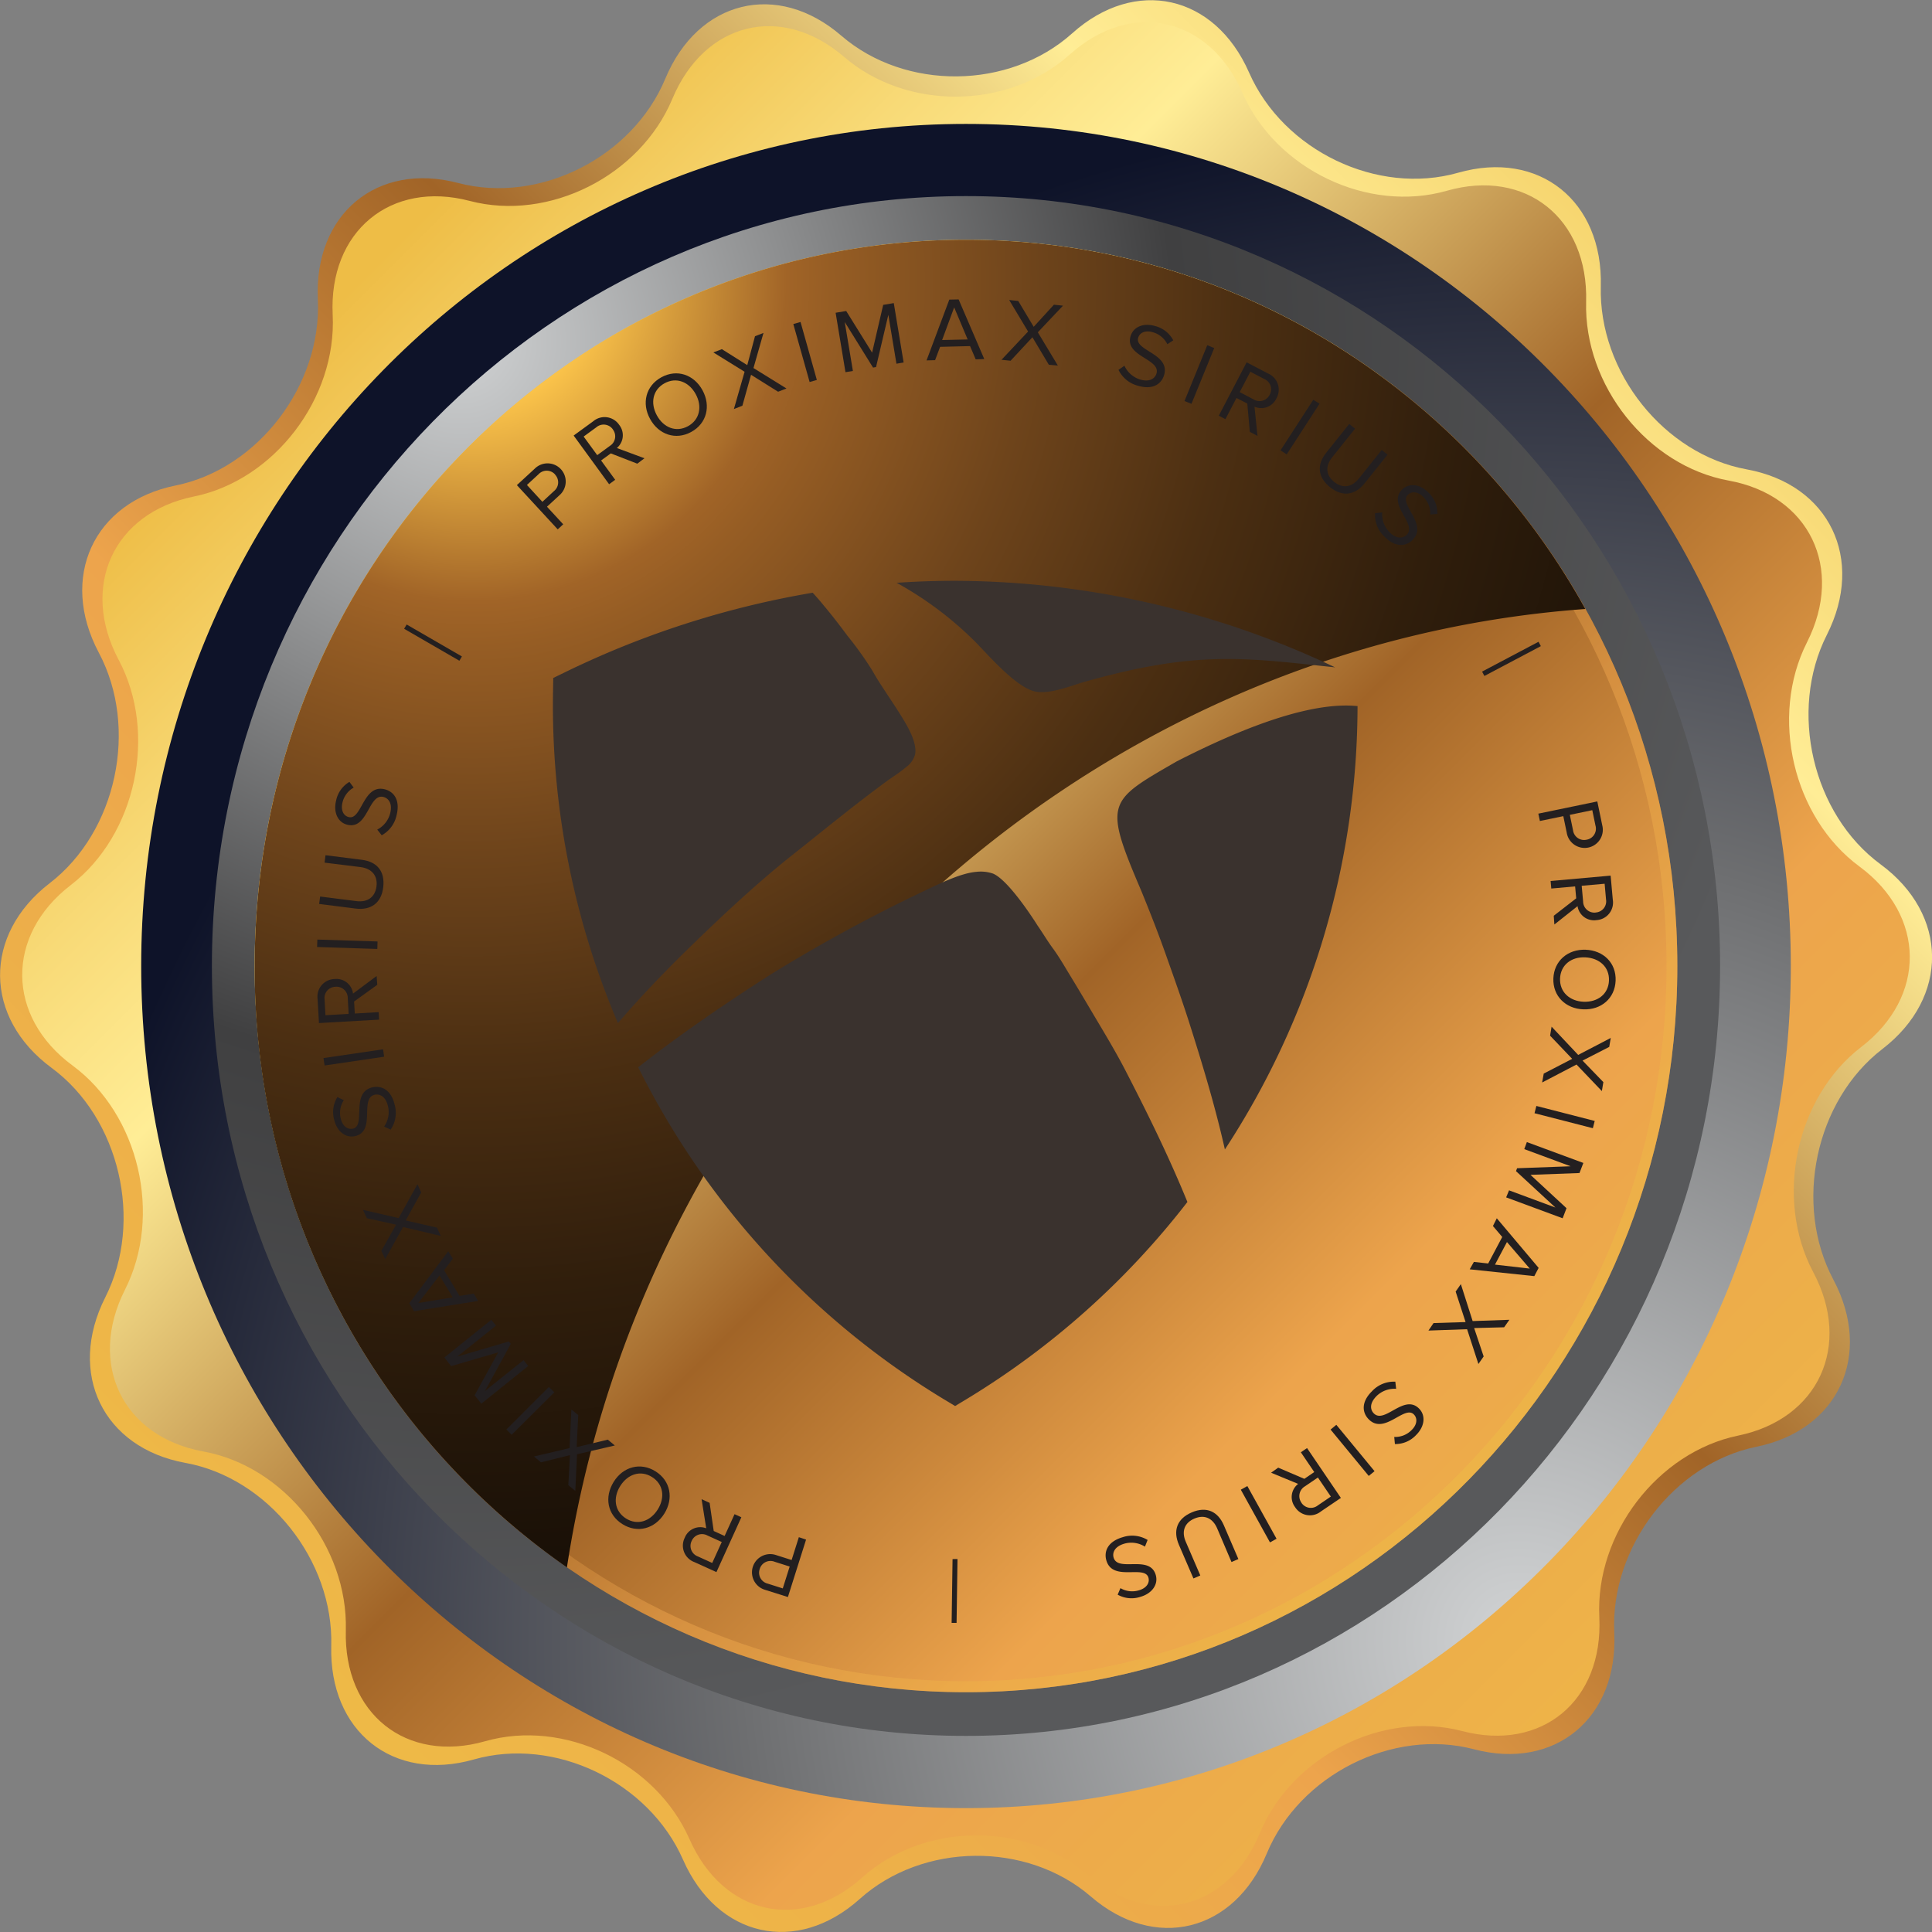 <svg xmlns="http://www.w3.org/2000/svg" xmlns:xlink="http://www.w3.org/1999/xlink" viewBox="0 0 500 500"><rect x="0" y="0" width="500" height="500" fill="#808080" stroke="none"/><defs><style>.cls-1{isolation:isolate;}.cls-2{fill:url(#linear-gradient);}.cls-3{fill:url(#linear-gradient-2);}.cls-4{fill:url(#radial-gradient);}.cls-5{fill:url(#radial-gradient-2);}.cls-6{fill:url(#linear-gradient-3);}.cls-7{opacity:0.5;fill:url(#linear-gradient-4);}.cls-7,.cls-8{mix-blend-mode:screen;}.cls-8{fill:url(#radial-gradient-3);}.cls-9{fill:#3a322e;fill-rule:evenodd;}.cls-10{fill:#231f20;}</style><linearGradient id="linear-gradient" x1="469.57" y1="30.43" x2="52.94" y2="447.07" gradientUnits="userSpaceOnUse"><stop offset="0" stop-color="#eebd46"/><stop offset="0.12" stop-color="#f8da77"/><stop offset="0.21" stop-color="#ffed96"/><stop offset="0.45" stop-color="#a16427"/><stop offset="0.67" stop-color="#eda44c"/><stop offset="1" stop-color="#eebd46"/></linearGradient><linearGradient id="linear-gradient-2" x1="82.76" y1="82.76" x2="474.43" y2="474.44" xlink:href="#linear-gradient"/><radialGradient id="radial-gradient" cx="-3974.38" cy="-2398.43" r="388.7" gradientTransform="translate(-3581.32 -2021.91) rotate(180) scale(1 1.02)" gradientUnits="userSpaceOnUse"><stop offset="0" stop-color="#d1d3d4"/><stop offset="0.52" stop-color="#6d6e70"/><stop offset="1" stop-color="#0e1329"/></radialGradient><radialGradient id="radial-gradient-2" cx="119.2" cy="86.58" r="355.37" gradientTransform="translate(0 -0.03) scale(1 1.02)" gradientUnits="userSpaceOnUse"><stop offset="0" stop-color="#d0d2d3"/><stop offset="0.52" stop-color="#404041"/><stop offset="1" stop-color="#58595b"/></radialGradient><linearGradient id="linear-gradient-3" x1="105.49" y1="105.49" x2="464.38" y2="464.37" xlink:href="#linear-gradient"/><linearGradient id="linear-gradient-4" x1="118.46" y1="118.46" x2="381.54" y2="381.54" xlink:href="#linear-gradient"/><radialGradient id="radial-gradient-3" cx="122.29" cy="71.28" r="581.05" gradientTransform="translate(0 -0.03) scale(1 1.02)" gradientUnits="userSpaceOnUse"><stop offset="0" stop-color="#fff1d2"/><stop offset="0.05" stop-color="#ffc84c"/><stop offset="0.14" stop-color="#a16427"/><stop offset="0.16" stop-color="#965d24"/><stop offset="0.25" stop-color="#6e441b"/><stop offset="0.34" stop-color="#4c2f12"/><stop offset="0.44" stop-color="#301e0c"/><stop offset="0.55" stop-color="#1b1107"/><stop offset="0.66" stop-color="#0c0703"/><stop offset="0.8" stop-color="#030201"/><stop offset="1"/></radialGradient></defs><title>Artboard 1 copy 2</title><g class="cls-1"><g id="Layer_1" data-name="Layer 1"><path class="cls-2" d="M327.84,479.69c-8.47,20.4-29,25.4-45.54,11.12s-43.49-14-59.79.63-36.88,10-45.75-10.17-33.23-31.88-54.13-25.92-37.5-7.28-36.9-29.43S69.35,382.48,48,378.6s-30.7-23.17-20.75-42.86,3.71-46.4-13.89-59.37-17.81-34.48-.49-47.81,23.06-40.16,12.71-59.63-1.38-39,19.89-43.29,37.84-26,36.79-48.11,15.3-35.7,36.32-30.17,45.13-6.65,53.6-27,29-25.4,45.55-11.12,43.47,14,59.76-.62,36.89-10.06,45.77,10.16,33.22,31.88,54.12,25.92,37.5,7.28,36.91,29.43,16.38,43.44,37.75,47.34,30.7,23.17,20.74,42.85-3.7,46.4,13.9,59.36,17.81,34.48.47,47.81-23.05,40.16-12.7,59.64,1.38,38.95-19.89,43.29-37.83,26-36.79,48.1-15.3,35.71-36.3,30.19S336.3,459.3,327.84,479.69Z"/><path class="cls-3" d="M326.05,474.41c-8.27,19.94-28.3,24.82-44.5,10.87s-42.49-13.68-58.4.61-36,9.82-44.71-9.93S146,444.81,125.56,450.63s-36.64-7.11-36.06-28.75-16-42.45-36.88-46.24-30-22.64-20.27-41.88,3.62-45.33-13.57-58-17.4-33.68-.47-46.7,22.52-39.25,12.41-58.27-1.36-38.06,19.44-42.29,37-25.39,35.94-47,15-34.89,35.48-29.5S165.67,45.51,174,25.59,202.24.77,218.45,14.72s42.47,13.69,58.39-.6,36.05-9.83,44.71,9.93S354,55.2,374.43,49.37s36.65,7.12,36.06,28.75,16,42.45,36.88,46.25,30,22.64,20.27,41.88-3.61,45.32,13.58,58,17.4,33.7.46,46.71-22.52,39.25-12.41,58.28,1.36,38-19.43,42.29-37,25.37-35.94,47S399,453.39,378.42,448,334.32,454.49,326.05,474.41Z"/><path class="cls-4" d="M36.54,250C36.54,129.64,132.11,32.07,250,32.07S463.46,129.64,463.46,250,367.89,467.94,250,467.94,36.54,370.37,36.54,250Z"/><path class="cls-5" d="M445.16,250c0,110.05-87.38,199.25-195.16,199.25S54.84,360.05,54.84,250,142.22,50.75,250,50.75,445.16,140,445.16,250Z"/><path class="cls-6" d="M434.09,250c0,103.8-82.42,187.94-184.08,187.94S65.91,353.8,65.91,250,148.33,62.05,250,62.05,434.09,146.2,434.09,250Z"/><path class="cls-7" d="M250,64.89c100,0,181.3,83,181.3,185.11S350,435.1,250,435.1,68.7,352.07,68.7,250,150,64.89,250,64.89m0-2.84c-101.68,0-184.1,84.15-184.1,188S148.33,437.94,250,437.94,434.09,353.8,434.09,250,351.67,62.05,250,62.05Z"/><path class="cls-8" d="M410.29,157.61c-31.6-57-91.52-95.56-160.28-95.56-101.68,0-184.1,84.15-184.1,188a188.82,188.82,0,0,0,80.81,155.59C167,272.8,277.33,167.2,410.29,157.61Z"/><path class="cls-9" d="M280.33,176.56c29.57-8.42,42.13-6.26,65.2-3.85a231,231,0,0,0-98.32-22.4q-7.59,0-15.16.52a90.8,90.8,0,0,1,20.42,15.34c3.52,3.58,10.73,12,15.68,12.84,3.76.66,9.32-1.64,12.18-2.45"/><path class="cls-9" d="M317,297.48c-2.56-11.39-6-22.7-9.47-33.57-1.83-5.67-3.84-11.28-5.83-16.9s-4.08-10.94-6.29-16.34c-9.87-23.13-8.85-23.25,9.19-33.66,12.25-6.24,31.51-15.06,45.3-14.38l1.43.1A210,210,0,0,1,317,297.48"/><path class="cls-9" d="M165.19,276.19c11.72-9.23,24.84-18,34.37-24.07a412.2,412.2,0,0,1,39.34-21.41c4.18-2,9.77-4.77,13.81-5.08a9.71,9.71,0,0,1,4.29.46c4.33,1.83,11.58,13.53,11.58,13.53l.09.12c1.29,1.88,2.46,3.86,3.82,5.7s2.76,4.2,4,6.27c1.91,3.12,3.78,6.26,5.64,9.41,3,5.08,6.28,10.42,9,15.66,4.49,8.71,10.78,21.07,16.17,34.29a209.58,209.58,0,0,1-57.12,51l-3,1.81-3-1.81a209.93,209.93,0,0,1-79-85.84"/><path class="cls-9" d="M210.33,153.4c1.08,1.18,2.1,2.36,3,3.47,2.08,2.48,4.08,5.09,6,7.68a88.67,88.67,0,0,1,6.51,9.13c2.75,5,8.58,12.51,10.31,17.13,0,0,1.1,2.65.66,4.48a6.1,6.1,0,0,1-2.16,3.13c-2.24,1.84-3.34,2.43-5.25,3.82C221,208.39,213,215,204.84,221.45c-9.13,7.25-18.2,15.79-26.57,23.92C172.5,251,166,257.68,159.92,264.78A209.59,209.59,0,0,1,143.12,179l.06-3.54,3.18-1.55a236,236,0,0,1,64-20.52"/><path class="cls-10" d="M144.34,137l-10.57-11.45,4.6-4.24a4.7,4.7,0,1,1,6.37,6.9l-3.18,2.93,4.2,4.55Zm-.67-14.19a2.89,2.89,0,0,0-4.3-.07l-3,2.77,4,4.36,3-2.78A2.9,2.9,0,0,0,143.67,122.85Z"/><path class="cls-10" d="M164.93,120l-6.85-2.66-2.52,1.83,3.65,5-1.57,1.15-9.18-12.6,5.06-3.69a4.55,4.55,0,0,1,6.72.92,4.31,4.31,0,0,1-.6,6l7.15,2.65Zm-6.32-8.87a2.9,2.9,0,0,0-4.26-.56l-3.3,2.41,3.51,4.81,3.3-2.41A2.91,2.91,0,0,0,158.61,111.15Z"/><path class="cls-10" d="M168.24,108.42c-2.21-4-1.14-8.56,2.92-10.78s8.45-.68,10.65,3.36,1.12,8.58-2.92,10.79S170.45,112.46,168.24,108.42ZM180.05,102c-1.75-3.2-5-4.48-8.06-2.81s-3.74,5.1-2,8.3,5,4.49,8.06,2.81S181.79,105.15,180.05,102Z"/><path class="cls-10" d="M201.37,101.38l-7-4.38-2.24,8-2.2.86,2.77-9.65-8.08-5,2.2-.85,6.57,4.14,2-7.48,2.2-.86L195,95.25l8.54,5.29Z"/><path class="cls-10" d="M209.53,98.86l-4.22-15,1.87-.53,4.22,15Z"/><path class="cls-10" d="M232,94.13l-2.1-12.65L226.72,95l-.78.13-7.32-11.79L220.73,96l-1.92.32-2.55-15.38,2.74-.45,6.7,10.77,2.87-12.36,2.74-.46,2.55,15.37Z"/><path class="cls-10" d="M252.51,93l-1.46-3.43-7.75.19L242,93.21l-2.21.06,5.89-15.73,2.41-.05,6.64,15.43Zm-5.57-13.45L243.82,88l6.61-.15Z"/><path class="cls-10" d="M271.44,94.4l-4.25-7.12-5.65,6.08-2.35-.25,6.88-7.31-4.9-8.16,2.35.25,4,6.69,5.23-5.72,2.35.25L268.59,86l5.18,8.6Z"/><path class="cls-10" d="M289.47,95.72,291,94.65A6.61,6.61,0,0,0,295,98.2c2.66.81,3.95-.37,4.29-1.51,1.17-3.84-8.3-4.4-6.69-9.72.75-2.46,3.45-3.47,6.38-2.58a7.3,7.3,0,0,1,4.66,3.69l-1.53,1a6,6,0,0,0-3.77-3.1c-1.79-.54-3.35,0-3.78,1.44-1,3.36,8.39,4.12,6.7,9.68-.66,2.17-2.8,3.93-6.83,2.71A7.73,7.73,0,0,1,289.47,95.72Z"/><path class="cls-10" d="M306.55,103.78l5.89-14.44,1.8.74-5.89,14.43Z"/><path class="cls-10" d="M323.45,111.76l-.65-7.33L320,103l-2.86,5.48-1.72-.89,7.21-13.82,5.55,2.9a4.54,4.54,0,0,1,2.16,6.42,4.3,4.3,0,0,1-5.68,2.15l.78,7.58Zm5.14-9.6a2.89,2.89,0,0,0-1.38-4.07l-3.62-1.89-2.76,5.28,3.63,1.9A2.91,2.91,0,0,0,328.59,102.16Z"/><path class="cls-10" d="M331.4,116.55l8.47-13.08,1.63,1L333,117.6Z"/><path class="cls-10" d="M343.22,117.17l5.95-7.44,1.52,1.21-5.93,7.41c-1.78,2.22-1.7,4.59.54,6.38s4.58,1.36,6.36-.87l5.92-7.4,1.51,1.21-5.94,7.42c-2.42,3-5.62,3.64-8.93,1S340.82,120.16,343.22,117.17Z"/><path class="cls-10" d="M355.87,132.82l1.85-.21a6.62,6.62,0,0,0,1.83,5.07c1.94,2,3.63,1.58,4.49.75,2.88-2.8-5.15-7.87-1.16-11.75,1.84-1.79,4.69-1.37,6.83.82A7.33,7.33,0,0,1,372,133l-1.84.16a5.94,5.94,0,0,0-1.8-4.54c-1.3-1.34-2.95-1.59-4-.57-2.51,2.45,5.37,7.66,1.19,11.72-1.62,1.58-4.35,2.09-7.29-.93A7.67,7.67,0,0,1,355.87,132.82Z"/><path class="cls-10" d="M383.56,173.81l14.61-7.72.6,1.13-14.61,7.72Z"/><path class="cls-10" d="M398.12,210.57l15.26-3.16,1.27,6.13a4.7,4.7,0,1,1-9.19,1.91l-.88-4.23-6.06,1.25Zm12.52,6.74a2.89,2.89,0,0,0,2.27-3.64l-.83-4-5.81,1.21.83,4A2.89,2.89,0,0,0,410.64,217.31Z"/><path class="cls-10" d="M402.11,237l5.81-4.51-.28-3.09-6.17.55L401.3,228l15.53-1.39.56,6.24a4.55,4.55,0,0,1-4.25,5.28,4.3,4.3,0,0,1-4.87-3.62l-6,4.75Zm10.85-.85a2.89,2.89,0,0,0,2.68-3.36l-.36-4.08-5.94.53.37,4.08A2.91,2.91,0,0,0,413,236.16Z"/><path class="cls-10" d="M410.36,245.79c4.6.18,7.94,3.41,7.76,8s-3.74,7.6-8.34,7.43-7.94-3.44-7.77-8S405.76,245.62,410.36,245.79Zm-.51,13.46c3.65.13,6.42-2,6.55-5.49s-2.47-5.82-6.12-6-6.41,2-6.54,5.49S406.23,259.11,409.85,259.25Z"/><path class="cls-10" d="M399.52,277.84l7.36-3.81-5.72-6,.39-2.33,6.88,7.31,8.43-4.39-.39,2.32-6.91,3.54,5.39,5.57-.39,2.32L408,275.5l-8.9,4.65Z"/><path class="cls-10" d="M397.61,286.22l15.1,3.88-.48,1.88-15.1-3.88Z"/><path class="cls-10" d="M390.54,308.06l12,4.45-10.2-9.42.28-.75,13.86-.51-12-4.44.67-1.82,14.62,5.4-1,2.61-12.68.47,9.32,8.63-1,2.61-14.62-5.41Z"/><path class="cls-10" d="M381.44,326.58l3.7.41,3.64-6.86-2.41-2.84,1-2,10.83,12.84-1.12,2.13-16.72-1.76Zm14.46,1.73L390,321.44l-3.1,5.84Z"/><path class="cls-10" d="M371,342.41l8.29-.26-2.57-7.89,1.35-1.93,3.05,9.56,9.51-.33-1.36,1.94-7.76.2,2.46,7.35L382.61,353l-2.93-9-10,.35Z"/><path class="cls-10" d="M361.11,357.58l.21,1.85a6.59,6.59,0,0,0-5.05,1.85c-2,2-1.58,3.64-.74,4.49,2.81,2.87,7.85-5.18,11.74-1.21,1.8,1.84,1.39,4.69-.8,6.84a7.33,7.33,0,0,1-5.47,2.32l-.17-1.84a5.94,5.94,0,0,0,4.53-1.82c1.34-1.31,1.58-2.95.55-4-2.45-2.5-7.63,5.39-11.7,1.24-1.59-1.62-2.11-4.35.9-7.29A7.71,7.71,0,0,1,361.11,357.58Z"/><path class="cls-10" d="M345.84,368.74l9.89,12-1.5,1.23-9.88-12Z"/><path class="cls-10" d="M330.8,379.83l6.76,2.89,2.57-1.75-3.47-5.12,1.6-1.09,8.76,12.9-5.18,3.51a4.54,4.54,0,0,1-6.68-1.14,4.3,4.3,0,0,1,.8-6l-7-2.89Zm6,9.07a2.9,2.9,0,0,0,4.24.71l3.38-2.3-3.35-4.93-3.38,2.3A2.92,2.92,0,0,0,336.82,388.9Z"/><path class="cls-10" d="M322.81,384.59l7.56,13.64-1.7.94-7.55-13.64Z"/><path class="cls-10" d="M316.72,394.72l3.77,8.76-1.78.77L315,395.54c-1.13-2.62-3.26-3.66-5.9-2.53s-3.35,3.41-2.22,6l3.76,8.72-1.78.77-3.77-8.74c-1.53-3.56-.56-6.68,3.32-8.35S315.2,391.21,316.72,394.72Z"/><path class="cls-10" d="M297,398.54l-.69,1.73a6.61,6.61,0,0,0-5.33-.77c-2.67.78-3.11,2.46-2.78,3.6,1.12,3.86,9.37-.83,10.91,4.51.71,2.47-1,4.79-3.94,5.64a7.33,7.33,0,0,1-5.92-.55l.72-1.69a6,6,0,0,0,4.85.54c1.8-.52,2.8-1.85,2.39-3.27-1-3.36-9.28,1.13-10.89-4.46-.63-2.18.21-4.83,4.25-6A7.74,7.74,0,0,1,297,398.54Z"/><path class="cls-10" d="M247.8,403.48,247.56,420l-1.28,0,.24-16.51Z"/><path class="cls-10" d="M208.61,398.45l-4.7,14.86-6-1.89a4.7,4.7,0,1,1,2.84-9l4.12,1.31,1.87-5.91Zm-12,7.62a2.9,2.9,0,0,0,2.07,3.77l3.9,1.24,1.79-5.66-3.9-1.24A2.9,2.9,0,0,0,196.61,406.07Z"/><path class="cls-10" d="M183.65,388.94l1.06,7.28,2.82,1.29,2.57-5.64,1.76.8-6.45,14.19-5.7-2.59a4.54,4.54,0,0,1-2.5-6.3,4.31,4.31,0,0,1,5.56-2.45l-1.2-7.53ZM179,398.8a2.9,2.9,0,0,0,1.6,4l3.72,1.69,2.47-5.42-3.72-1.69A2.91,2.91,0,0,0,179,398.8Z"/><path class="cls-10" d="M171.92,391.73c-2.45,3.9-6.92,5.17-10.84,2.71s-4.71-7-2.26-10.94,6.94-5.16,10.84-2.71S174.37,387.83,171.92,391.73Zm-11.4-7.16c-1.94,3.09-1.47,6.55,1.48,8.41s6.28.77,8.22-2.32,1.49-6.54-1.48-8.41S162.45,381.5,160.52,384.57Z"/><path class="cls-10" d="M149.65,366.22l-.41,8.29,8.06-1.93,1.82,1.51-9.78,2.27-.45,9.49-1.81-1.5.42-7.76L140,378.45l-1.82-1.51,9.22-2.18.47-10Z"/><path class="cls-10" d="M143.47,360.32l-11.05,11-1.37-1.37,11-11Z"/><path class="cls-10" d="M128.37,343.07l-10,8,13.32-3.9.5.62L125.5,360l10-8,1.21,1.51-12.14,9.76-1.75-2.16,6.12-11.12-12.19,3.56L115,351.32l12.15-9.76Z"/><path class="cls-10" d="M117.19,325.73l-2.26,3,4,6.65,3.67-.6,1.15,1.9-16.59,2.66-1.24-2.06L116,323.82Zm-8.93,11.49,8.9-1.47-3.41-5.67Z"/><path class="cls-10" d="M109,308.61,105,315.85l8.08,1.86,1,2.15-9.77-2.31-4.62,8.31-1-2.15,3.82-6.76-7.57-1.68-1-2.16,9.23,2.14,4.87-8.78Z"/><path class="cls-10" d="M101.11,292.34l-1.7-.78a6.55,6.55,0,0,0,1-5.28c-.64-2.71-2.31-3.23-3.47-2.95-3.91.93.4,9.4-5,10.69-2.5.59-4.74-1.23-5.45-4.21a7.34,7.34,0,0,1,.83-5.89l1.66.81a6,6,0,0,0-.78,4.82c.44,1.82,1.72,2.88,3.16,2.54,3.41-.81-.69-9.33,5-10.68,2.2-.52,4.81.44,5.79,4.53A7.73,7.73,0,0,1,101.11,292.34Z"/><path class="cls-10" d="M99.41,273.48,84,275.75l-.28-1.92,15.42-2.27Z"/><path class="cls-10" d="M97.64,254.87l-6,4.32.18,3.11,6.18-.36.11,1.94-15.56.89-.36-6.25a4.55,4.55,0,0,1,4.41-5.15,4.31,4.31,0,0,1,4.76,3.78l6.11-4.56Zm-10.88.51A2.9,2.9,0,0,0,84,258.65l.23,4.09,6-.35-.23-4.08A2.91,2.91,0,0,0,86.76,255.38Z"/><path class="cls-10" d="M97.65,245.59l-15.59-.5.07-1.93,15.58.49Z"/><path class="cls-10" d="M92.06,235.14l-9.46-1.2.25-1.92,9.41,1.19c2.83.35,4.81-1,5.17-3.8s-1.23-4.61-4.06-5L84,223.25l.24-1.92,9.43,1.19c3.85.49,6,2.91,5.51,7.1S95.87,235.62,92.06,235.14Z"/><path class="cls-10" d="M98.79,216.17l-1.16-1.47a6.58,6.58,0,0,0,3.35-4.23c.67-2.7-.57-3.92-1.72-4.21-3.91-1-4,8.52-9.38,7.18-2.5-.62-3.64-3.27-2.9-6.24a7.31,7.31,0,0,1,3.45-4.85l1.1,1.48a6,6,0,0,0-2.91,3.92c-.45,1.82.2,3.36,1.63,3.71,3.4.85,3.69-8.6,9.33-7.19,2.2.55,4.07,2.61,3.06,6.69A7.77,7.77,0,0,1,98.79,216.17Z"/><path class="cls-10" d="M118.89,171l-14.3-8.27.65-1.11,14.3,8.27Z"/></g></g></svg>